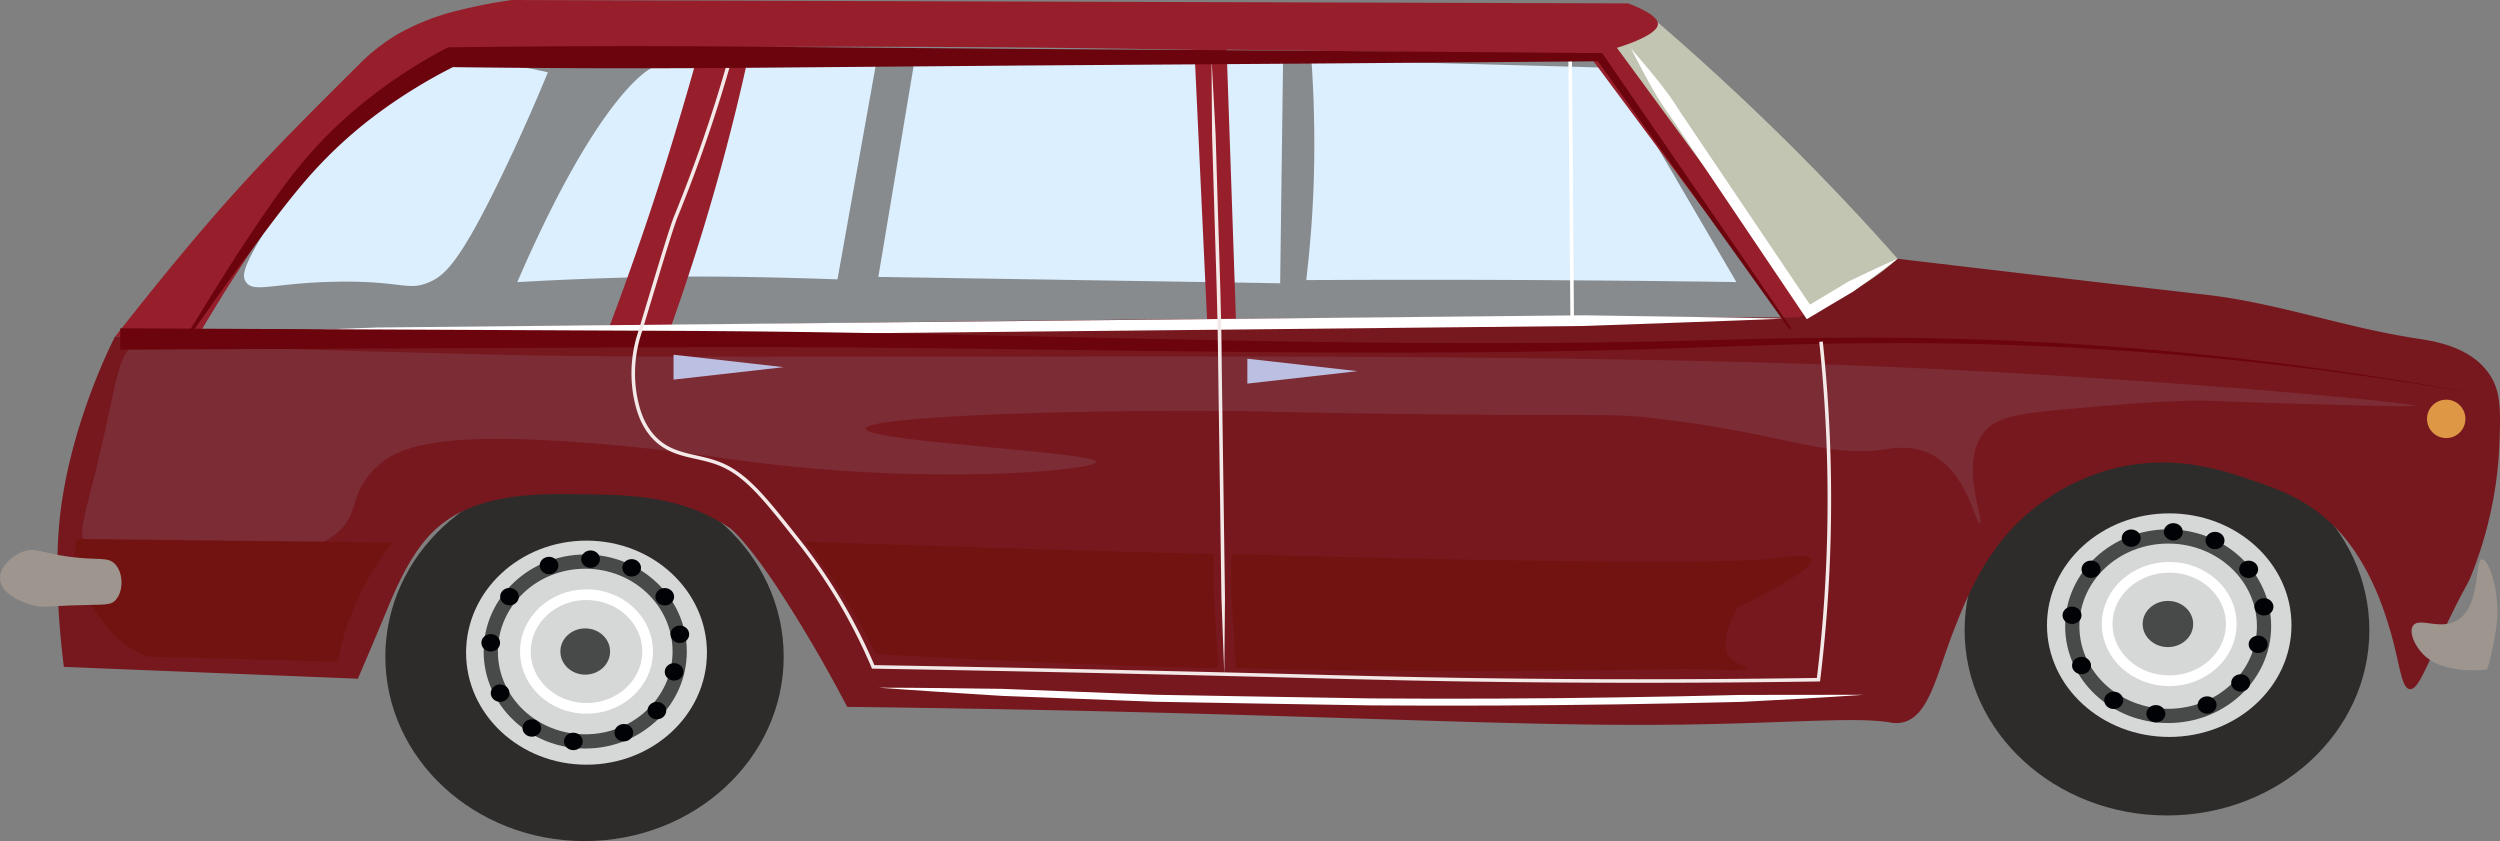 <?xml version="1.0" encoding="UTF-8" standalone="no"?>
<svg
   id="Layer_1"
   data-name="Layer 1"
   viewBox="0 0 702.666 236.4"
   version="1.1"
   sodipodi:docname="car_3.svg"
   width="702.666"
   height="236.4"
   inkscape:version="1.2.1 (9c6d41e410, 2022-07-14, custom)"
   xmlns:inkscape="http://www.inkscape.org/namespaces/inkscape"
   xmlns:sodipodi="http://sodipodi.sourceforge.net/DTD/sodipodi-0.dtd"
   xmlns="http://www.w3.org/2000/svg"
   xmlns:svg="http://www.w3.org/2000/svg"
   xmlns:rdf="http://www.w3.org/1999/02/22-rdf-syntax-ns#"
   xmlns:cc="http://creativecommons.org/ns#"
   xmlns:dc="http://purl.org/dc/elements/1.1/">
  <rect x="0" y="0" width="702.666" height="236.4" fill="#808080" stroke="none"/>
  <sodipodi:namedview
     id="namedview131"
     pagecolor="#ffffff"
     bordercolor="#000000"
     borderopacity="0.25"
     inkscape:showpageshadow="2"
     inkscape:pageopacity="0.0"
     inkscape:pagecheckerboard="0"
     inkscape:deskcolor="#d1d1d1"
     showgrid="false"
     inkscape:zoom="2.7785242"
     inkscape:cx="443.2209"
     inkscape:cy="130.64489"
     inkscape:window-width="1920"
     inkscape:window-height="1151"
     inkscape:window-x="0"
     inkscape:window-y="20"
     inkscape:window-maximized="1"
     inkscape:current-layer="Layer_1" />
  <defs
     id="defs4">
    <style
       id="style2">.cls-1{fill:#c2c5b2;}.cls-2{fill:#878b8e;}.cls-3{fill:#dceffe;}.cls-10,.cls-16,.cls-4,.cls-8{fill:none;stroke-miterlimit:10;}.cls-10,.cls-4{stroke:#fff;}.cls-5{fill:#971f2b;}.cls-6{fill:#2d2c2a;}.cls-7{fill:#d6d8d7;}.cls-8{stroke:#484a49;stroke-width:4px;}.cls-9{fill:#000205;}.cls-10{stroke-width:3px;}.cls-11{fill:#484a49;}.cls-12{fill:#77181e;}.cls-13{fill:#fff;}.cls-14{fill:#7c2c35;}.cls-15{fill:#6b040c;}.cls-16{stroke:#f4e9e9;}.cls-17{fill:#f4e9e9;}.cls-18{fill:#bbbfe1;}.cls-19{fill:#de9745;}.cls-20{fill:#721311;}.cls-21{fill:#9e958e;}</style>
  </defs>
  <title
     id="title6">karmir meqena</title>
  <path
     class="cls-1"
     d="m 465.278,5.72 c 11.79,10.11 24,21.3 36.51,33.64 11.91,11.78 22.77,23.37 32.64,34.56 v 0 c -22.36,16.21 -23.63,15.36 -26.16,13.68 -0.11,-0.08 -0.64,-0.43 -0.61,-0.49 0.03,-0.06 0.23,0.05 0.41,0.12 l -54.68,-74.32 z"
     id="path8"
     style="fill:#c2c5b2" />
  <path
     class="cls-2"
     d="m 108.668,18.28 c -13.19,7 -18.44,17 -35.24,42.76 -17.63,27.06 -18.88,26.83 -18.36,29.16 4.87,21.69 106.33,6.74 236.52,10.8 123.08,3.83 213.5,22.82 220.09,1.21 1.27,-4.16 -5.57,-14.19 -19.25,-34.25 -18.61,-27.29 -27.91,-40.94 -39.6,-49.68 -21.08,-15.78 -43.48,-12.13 -83.16,-10.8 -76.05,2.54 -185.92,-4.43 -243,5 a 56.3,56.3 0 0 0 -18,5.8 z"
     id="path10"
     style="fill:#878b8e" />
  <path
     class="cls-3"
     d="m 69.068,79.17 c -1.58,-2.46 -0.12,-6.44 17.28,-32.85 14.35,-21.79 17.41,-25.24 23,-27.51 6.3,-2.55 12.31,-2.2 23.76,-1.53 a 121.85,121.85 0 0 1 20.88,3.05 c -2.81,6.85 -6.89,16.36 -12.24,27.51 -12.33,25.78 -16.67,29.44 -20.8,31.33 -6.23,2.84 -7.61,-0.25 -25.92,0 -18.2,0.26 -23.78,3.4 -25.96,0 z"
     id="path12"
     style="fill:#dceffe" />
  <path
     class="cls-3"
     d="m 183.548,18.9 c 0,0 -14.3,5.27 -38.16,60.4 v 0 c 0.44,0 24.73,-1.55 50.4,-1.57 18.94,0 39.6,0.79 39.6,0.79 v 0 l 10.8,-60.41 v 0 a 317,317 0 0 0 -46.8,-0.78 c -9.34,0.59 -14.01,0.89 -15.84,1.57 z"
     id="path14"
     style="fill:#dceffe" />
  <path
     class="cls-3"
     d="m 256.948,17.6 v 0 l -10.08,60.24 v 0 l 112.94,1.78 v 0 l 0.82,-62.82 v 0 z"
     id="path16"
     style="fill:#dceffe" />
  <path
     class="cls-3"
     d="m 368.588,16.8 c 0.71,9.85 1,20.7 0.72,32.4 -0.29,10.61 -1.08,20.48 -2.16,29.52 q 32.48,-0.17 65.51,0 27.9,0.15 55.38,0.56 l -35.21,-60.23 z"
     id="path18"
     style="fill:#dceffe" />
  <line
     class="cls-4"
     x1="441.308"
     y1="15.36"
     x2="441.888"
     y2="90.15"
     id="line20"
     style="fill:none;stroke:#ffffff;stroke-miterlimit:10" />
  <path
     class="cls-5"
     d="m 129.068,2.88 a 65.63,65.63 0 0 0 -17.28,6.72 53.45,53.45 0 0 0 -11,8.64 C 75.118,43.76 62.278,56.53 32.388,94.56 c 2.8,0 5.77,0 8.87,-0.22 a 125.93,125.93 0 0 0 15.61,-1.94 c 19.67,-33.21 38,-55.86 47.52,-63.36 a 80.15,80.15 0 0 1 15.12,-9.36 68.52,68.52 0 0 1 14.38,-4.6 c 9.24,-1.89 12.79,-0.71 28.82,-0.44 0,0 0.54,0 33.84,-0.72 v 0 q -4.6,16.68 -10.16,34.36 c -4.84,15.23 -9.9,29.71 -15.08,43.42 q 4.23,0.12 8.64,0.15 4.41,0.03 8.64,-0.06 c 4.78,-13.4 9.41,-27.84 13.68,-43.29 3.38,-12.23 6.23,-24 8.64,-35.28 q 28.53,-0.16 57.6,0 34,0.18 67.21,0.8 0.84,17.85 1.67,35.68 l 1.92,41 8.16,1.44 -1.44,-41.77 -1.26,-36.42 101.68,1.33 q 14.16,19.06 28.34,38.12 l 32,43.08 7.2,-1.92 -59.52,-81.12 c 0,0 11.55,-3.36 11.52,-6.72 0,-2.86 -8.44,-5.77 -8.43,-5.77 L 143.948,0 v 0 a 136.45,136.45 0 0 0 -14.88,2.88 z"
     id="path22"
     style="fill:#971f2b" />
  <ellipse
     class="cls-6"
     cx="609.068"
     cy="177.14"
     rx="56.88"
     ry="52.06"
     id="ellipse24"
     style="fill:#2d2c2a" />
  <ellipse
     class="cls-7"
     cx="609.698"
     cy="175.71"
     rx="34.36"
     ry="31.42"
     id="ellipse26"
     style="fill:#d6d8d7" />
  <ellipse
     class="cls-8"
     cx="609.394"
     cy="175.999"
     rx="26.95"
     ry="25.22"
     id="ellipse28"
     style="fill:none;stroke:#484a49;stroke-width:4px;stroke-miterlimit:10" />
  <ellipse
     class="cls-9"
     cx="599.008"
     cy="151.26"
     rx="2.67"
     ry="2.44"
     id="ellipse30"
     style="fill:#000205" />
  <ellipse
     class="cls-9"
     cx="634.688"
     cy="181.1"
     rx="2.67"
     ry="2.44"
     id="ellipse32"
     style="fill:#000205" />
  <ellipse
     class="cls-9"
     cx="636.318"
     cy="170.56"
     rx="2.67"
     ry="2.44"
     id="ellipse34"
     style="fill:#000205" />
  <ellipse
     class="cls-9"
     cx="632.018"
     cy="160.02"
     rx="2.67"
     ry="2.44"
     id="ellipse36"
     style="fill:#000205" />
  <ellipse
     class="cls-9"
     cx="622.568"
     cy="151.92"
     rx="2.67"
     ry="2.44"
     id="ellipse38"
     style="fill:#000205" />
  <ellipse
     class="cls-9"
     cx="610.848"
     cy="149.48"
     rx="2.67"
     ry="2.44"
     id="ellipse40"
     style="fill:#000205" />
  <ellipse
     class="cls-9"
     cx="587.718"
     cy="160"
     rx="2.67"
     ry="2.44"
     id="ellipse42"
     style="fill:#000205" />
  <ellipse
     class="cls-9"
     cx="582.378"
     cy="172.94"
     rx="2.67"
     ry="2.44"
     id="ellipse44"
     style="fill:#000205" />
  <ellipse
     class="cls-9"
     cx="585.048"
     cy="187.06"
     rx="2.67"
     ry="2.44"
     id="ellipse46"
     style="fill:#000205" />
  <ellipse
     class="cls-9"
     cx="594.098"
     cy="196.84"
     rx="2.67"
     ry="2.44"
     id="ellipse48"
     style="fill:#000205" />
  <ellipse
     class="cls-9"
     cx="605.938"
     cy="200.61"
     rx="2.67"
     ry="2.44"
     id="ellipse50"
     style="fill:#000205" />
  <ellipse
     class="cls-9"
     cx="620.338"
     cy="198.16"
     rx="2.67"
     ry="2.44"
     id="ellipse52"
     style="fill:#000205" />
  <ellipse
     class="cls-9"
     cx="629.778"
     cy="191.95"
     rx="2.67"
     ry="2.44"
     id="ellipse54"
     style="fill:#000205" />
  <ellipse
     class="cls-10"
     cx="609.698"
     cy="175.39"
     rx="17.44"
     ry="15.94"
     id="ellipse56"
     style="fill:none;stroke:#ffffff;stroke-width:3px;stroke-miterlimit:10" />
  <ellipse
     class="cls-11"
     cx="609.328"
     cy="175.39"
     rx="7.1"
     ry="6.49"
     id="ellipse58"
     style="fill:#484a49" />
  <ellipse
     class="cls-6"
     cx="164.288"
     cy="184.56"
     rx="55.98"
     ry="51.84"
     id="ellipse60"
     style="fill:#2d2c2a" />
  <ellipse
     class="cls-7"
     cx="164.848"
     cy="183.44"
     rx="33.85"
     ry="31.49"
     id="ellipse62"
     style="fill:#d6d8d7" />
  <ellipse
     class="cls-8"
     cx="164.488"
     cy="183.12"
     rx="26.55"
     ry="25.27"
     id="ellipse64"
     style="fill:none;stroke:#484a49;stroke-width:4px;stroke-miterlimit:10" />
  <ellipse
     class="cls-9"
     cx="154.318"
     cy="158.95"
     rx="2.63"
     ry="2.45"
     id="ellipse66"
     style="fill:#000205" />
  <ellipse
     class="cls-9"
     cx="189.468"
     cy="188.84"
     rx="2.63"
     ry="2.45"
     id="ellipse68"
     style="fill:#000205" />
  <ellipse
     class="cls-9"
     cx="191.078"
     cy="178.28"
     rx="2.63"
     ry="2.45"
     id="ellipse70"
     style="fill:#000205" />
  <ellipse
     class="cls-9"
     cx="186.838"
     cy="167.73"
     rx="2.63"
     ry="2.45"
     id="ellipse72"
     style="fill:#000205" />
  <ellipse
     class="cls-9"
     cx="177.538"
     cy="159.6"
     rx="2.63"
     ry="2.45"
     id="ellipse74"
     style="fill:#000205" />
  <ellipse
     class="cls-9"
     cx="165.988"
     cy="157.16"
     rx="2.63"
     ry="2.45"
     id="ellipse76"
     style="fill:#000205" />
  <ellipse
     class="cls-9"
     cx="143.198"
     cy="167.7"
     rx="2.63"
     ry="2.45"
     id="ellipse78"
     style="fill:#000205" />
  <ellipse
     class="cls-9"
     cx="137.928"
     cy="180.67"
     rx="2.63"
     ry="2.45"
     id="ellipse80"
     style="fill:#000205" />
  <ellipse
     class="cls-9"
     cx="140.568"
     cy="194.82"
     rx="2.63"
     ry="2.45"
     id="ellipse82"
     style="fill:#000205" />
  <ellipse
     class="cls-9"
     cx="149.478"
     cy="204.61"
     rx="2.63"
     ry="2.45"
     id="ellipse84"
     style="fill:#000205" />
  <ellipse
     class="cls-9"
     cx="161.148"
     cy="208.39"
     rx="2.63"
     ry="2.45"
     id="ellipse86"
     style="fill:#000205" />
  <ellipse
     class="cls-9"
     cx="175.328"
     cy="205.94"
     rx="2.63"
     ry="2.45"
     id="ellipse88"
     style="fill:#000205" />
  <ellipse
     class="cls-9"
     cx="184.628"
     cy="199.72"
     rx="2.63"
     ry="2.45"
     id="ellipse90"
     style="fill:#000205" />
  <ellipse
     class="cls-10"
     cx="164.848"
     cy="183.12"
     rx="17.18"
     ry="15.98"
     id="ellipse92"
     style="fill:none;stroke:#ffffff;stroke-width:3px;stroke-miterlimit:10" />
  <ellipse
     class="cls-11"
     cx="164.488"
     cy="183.12"
     rx="6.99"
     ry="6.5"
     id="ellipse94"
     style="fill:#484a49" />
  <path
     class="cls-12"
     d="m 32.348,94.56 c 0,0 -12.88,24.6 -15.6,51.63 -1.94,19.28 1.2,40.84 1.2,41.25 v 0 l 82.64,3.32 v 0 c 0,0 4.83,-11.24 7.92,-18.72 2.24,-5.43 6.29,-15.27 12.24,-21.6 11.21,-12 29.39,-11.71 43.2,-11.52 12.9,0.17 27.47,0.36 41,9.36 0,0 4.06,2.69 13.17,16.31 a 394.78,394.78 0 0 1 20,34.09 c 34.14,0.4 61.77,1 79.92,1.44 68.14,1.66 110.87,3.84 148.32,3.6 34.16,-0.22 54.84,-2.39 64.81,-0.67 a 9,9 0 0 0 3.59,0 c 7.49,-1.72 9.48,-13.33 14.4,-25.92 2.83,-7.25 7.49,-19.16 16.56,-28.8 a 60.12,60.12 0 0 1 28.08,-16.56 c 16.78,-4.31 30.49,0.3 38.16,2.88 7.86,2.64 17.17,5.77 25.2,14.4 9,9.65 12.9,22.46 14.4,27.36 3,9.89 3.23,17 5.76,17.28 1.9,0.18 3.55,-3.69 7.2,-11.52 9.32,-20 8.44,-16 10.8,-22.32 a 111.54,111.54 0 0 0 7.2,-35.28 c 0.32,-9.58 0.41,-14.62 -2.88,-19.44 -5.32,-7.79 -15.52,-9.26 -20.88,-10.08 -19.87,-3.05 -39.07,-10 -59,-12.24 -45.06,-5.17 -86.4,-10.08 -86.4,-10.08 a 77.57,77.57 0 0 1 -14.41,10.03 c -5.4,2.9 -13.68,6.47 -13.68,6.48 -17.25,-0.06 -49.23,-0.13 -89.28,0 -200,0.61 -383.58,5.32 -383.6,5.32 z"
     id="path96"
     style="fill:#77181e" />
  <path
     class="cls-13"
     d="m 246.948,193.28 c 11.56,0 23.1,0.21 34.65,0.33 l 34.6,1.34 8.65,0.33 8.66,0.15 17.31,0.3 34.62,0.57 q 34.62,0.25 69.25,-0.29 17.31,-0.25 34.61,-0.69 l 34.65,-0.04 c -11.52,0.8 -23.06,1.41 -34.6,2 q -17.31,0.43 -34.64,0.69 -34.63,0.52 -69.29,0.29 l -34.64,-0.57 -17.32,-0.3 -8.66,-0.15 -8.66,-0.33 -34.62,-1.33 c -11.57,-0.73 -23.05,-1.44 -34.57,-2.3 z"
     id="path98"
     style="fill:#ffffff" />
  <path
     class="cls-13"
     d="m 49.628,94.14 14.12,-0.58 14.12,-0.51 28.25,-1 56.5,-0.56 113,-1.15 113,-1.15 56.5,-0.57 c 18.84,0.31 37.68,0.51 56.53,0.93 -18.83,0.79 -37.67,1.37 -56.5,2.07 l -56.5,0.57 -113,1.15 -113,1.15 -56.5,0.59 -28.26,-0.43 -14.13,-0.22 z"
     id="path100"
     style="fill:#ffffff" />
  <path
     class="cls-13"
     d="m 458.428,13.64 c 4.86,5.68 9.8,11.32 13.7,17.65 l 12.46,18.49 24.92,37 -2,-0.45 6.26,-3.73 3.13,-1.87 c 0.52,-0.31 1,-0.62 1.56,-0.94 a 12.43,12.43 0 0 1 1.58,-0.91 l 6.61,-3.14 c 2.21,-1 4.44,-2.05 6.67,-3 -1.94,1.48 -3.89,3 -5.85,4.41 l -5.91,4.32 a 12.92,12.92 0 0 1 -1.55,1 c -0.53,0.29 -1,0.61 -1.57,0.92 l -3.13,1.86 -6.26,3.73 -1.22,0.73 -0.79,-1.18 -24.92,-37 -12.47,-18.57 c -4.41,-5.99 -7.77,-12.68 -11.22,-19.32 z"
     id="path102"
     style="fill:#ffffff" />
  <path
     class="cls-14"
     d="m 38.828,96 c -5.79,3.17 -5.62,9.77 -10.8,31.68 -4.3,18.18 -6.53,22.54 -3.6,25.92 3.44,4 9.27,1.15 25.2,0 26.51,-1.92 34.37,4.1 43.92,-2.88 7.91,-5.8 4.1,-11.1 11.52,-18.72 6.19,-6.37 17.16,-11.21 64.08,-7.2 18,1.53 30.65,3.46 36.72,4.32 53.79,7.58 102.14,3.13 102.24,0.72 0.11,-2.81 -64.9,-5.68 -64.8,-9.36 0.1,-3.47 57.75,-5.27 99.36,-5 13.2,0.07 8.73,0.25 39.6,0.72 71.14,1.06 68.23,-0.34 83.52,1.44 35.4,4.11 47.41,11.18 64.08,8.64 2.07,-0.32 7.57,-1.3 13,1.44 10.21,5.18 12.39,19.8 13.68,19.44 1.29,-0.36 -5.76,-16.36 0.72,-25.2 3.43,-4.68 9.4,-5.64 22.14,-6.84 30.29,-2.87 39.78,-2.52 39.78,-2.52 24.65,0.89 59.72,1.92 59.76,1.44 0.04,-0.48 -32.58,-3.93 -81.36,-7.2 -18,-1.21 -45.68,-3 -82.08,-4.32 -122.1,-4.29 -305.17,-1 -378,-2.88 -53.76,-1.39 -80.64,-2.08 -82.8,-2.88 -2.76,-1.07 -10.02,-3.98 -15.88,-0.76 z"
     id="path104"
     style="fill:#7c2c35" />
  <path
     class="cls-15"
     d="m 33.788,92.28 166.39,0.77 c 55.5,0.39 110.94,2.17 166.38,3 27.72,0.42 55.44,0.56 83.15,0.19 13.86,-0.15 27.71,-0.56 41.58,-0.91 13.87,-0.35 27.74,-0.51 41.62,-0.39 a 935.94,935.94 0 0 1 165.44,16.18 935,935 0 0 0 -165.4,-14.69 c -13.86,0 -27.71,0.29 -41.56,0.76 -13.85,0.47 -27.72,1 -41.59,1.29 -27.74,0.62 -55.48,0.73 -83.22,0.56 -55.48,-0.32 -110.94,-1.6 -166.36,-1.49 L 33.788,98.28 Z"
     id="path106"
     style="fill:#6b040c" />
  <path
     class="cls-16"
     d="m 205.148,16.8 a 417.17,417.17 0 0 1 -15.12,43.92 c -1.24,3 -4.19,12.81 -10.08,32.4 a 36.62,36.62 0 0 0 -1.44,18 c 0.51,2.64 1.44,7.51 5,11.52 4.89,5.44 11,5.13 17.28,7.2 8.24,2.69 13.41,9.23 23.76,22.32 a 154.38,154.38 0 0 1 20.88,35.28 v 0 c 16,0.27 41.43,0.74 72.72,1.44 49.84,1.11 65.51,1.72 93.6,2.16 23,0.35 57.12,0.62 99.36,0 0.9,-7.41 1.64,-15.1 2.16,-23 a 422,422 0 0 0 -1.44,-72"
     id="path108"
     style="fill:none;stroke:#f4e9e9;stroke-miterlimit:10" />
  <path
     class="cls-17"
     d="m 340.508,16.08 1.16,21.66 0.65,21.69 c 0.43,14.46 1,28.92 1.07,43.38 l 0.61,43.39 0.3,21.7 -0.19,21.7 -0.81,-21.69 -0.3,-21.69 -0.61,-43.39 c -0.11,-14.46 -0.64,-28.91 -1.07,-43.37 l -0.65,-21.68 z"
     id="path110"
     style="fill:#f4e9e9" />
  <path
     class="cls-15"
     d="m 502.948,92.57 -54.19,-75.84 0.94,0.49 -80.76,0.64 -80.77,0.55 -80.76,0.67 q -40.4,0.31 -80.77,-0.22 l 1.28,-0.31 a 147.8,147.8 0 0 0 -23.13,14.37 125.69,125.69 0 0 0 -19.73,18.79 c -5.92,7 -11.32,14.49 -16.87,21.9 -5.55,7.41 -10.7,15.07 -16.18,22.55 l -0.5,-0.33 q 7.23,-11.85 14.69,-23.61 3.79,-5.82 7.71,-11.58 c 2.63,-3.83 5.3,-7.65 8.19,-11.34 a 123.17,123.17 0 0 1 19.7,-20.16 142.81,142.81 0 0 1 23.56,-15.54 l 0.57,-0.3 h 0.71 q 40.38,-0.52 80.77,-0.21 l 80.76,0.66 80.78,0.53 80.76,0.64 h 0.61 l 0.33,0.49 52.81,76.8 z"
     id="path112"
     style="fill:#6b040c" />
  <polygon
     class="cls-18"
     points="258.36,286.42 258.36,279.42 289.32,282.92 "
     id="polygon114"
     style="fill:#bbbfe1"
     transform="translate(-69.052,-179.72)" />
  <polygon
     class="cls-18"
     points="419.64,287.54 419.64,280.54 450.6,284.04 "
     id="polygon116"
     style="fill:#bbbfe1"
     transform="translate(-69.052,-179.72)" />
  <circle
     class="cls-19"
     cx="687.548"
     cy="117.73"
     r="5.4"
     id="circle118"
     style="fill:#de9745" />
  <path
     class="cls-20"
     d="m 509.148,157.2 c -0.64,-1.8 -8.24,-0.58 -9.72,-0.36 -10.38,1.49 -53.15,1.58 -153.24,-1.09 -0.74,11 0.89,21.13 1.06,32.06 q 60.76,1.43 117.62,0.35 c 6.65,-0.23 12.17,-0.15 16.2,0 4.47,0.15 9.93,0.47 10.08,-0.36 0.15,-0.83 -3.48,-0.95 -5.22,-3.32 -2.38,-3.25 -0.14,-9 2.34,-13.6 10.49,-5.22 21.68,-11.37 20.88,-13.68 z"
     id="path120"
     style="fill:#721311" />
  <path
     class="cls-20"
     d="m 341.258,155.75 c -32,-0.86 -70,-2 -114.87,-3.51 3.35,4.35 6.82,9.24 10.26,14.68 a 192.9,192.9 0 0 1 9.57,16.92 q 46.26,2.71 95.27,3.95 h 0.82 c -0.16,-10.91 -1.77,-21.08 -1.05,-32.04 z"
     id="path122"
     style="fill:#721311" />
  <path
     class="cls-20"
     d="m 21.598,151.49 a 34.21,34.21 0 0 0 -0.81,6.78 35,35 0 0 0 0.4,5.77 l 6.48,9 a 29.26,29.26 0 0 0 13.68,11.52 l 53.6,1.44 a 75.71,75.71 0 0 1 15.46,-33.54 z"
     id="path124"
     style="fill:#721311" />
  <path
     class="cls-21"
     d="m 678.188,175.92 c 1.67,-2.56 7.4,1.22 12.24,-1.44 7,-3.84 5,-17.17 7.2,-17.28 1.74,-0.1 4.91,8.38 4.21,17.27 a 81.08,81.08 0 0 1 -2.77,13.69 v 0 c 0,0 -11.23,1.59 -17.28,-3.6 -2.84,-2.46 -4.84,-6.69 -3.6,-8.64 z"
     id="path126"
     style="fill:#9e958e" />
  <path
     class="cls-21"
     d="m 6.428,155.04 c 3.47,-1.31 5,0.36 13,1.44 8.43,1.14 10.89,-0.17 13,2.16 2.32,2.59 2.3,7.64 0,10.08 -1.49,1.57 -3.05,1.1 -12.24,1.44 -7.6,0.27 -8.33,0.65 -10.8,0 -1,-0.27 -8.93,-2.39 -9.36,-7.2 -0.38,-3.37 3.12,-6.68 6.4,-7.92 z"
     id="path128"
     style="fill:#9e958e" />
</svg>
